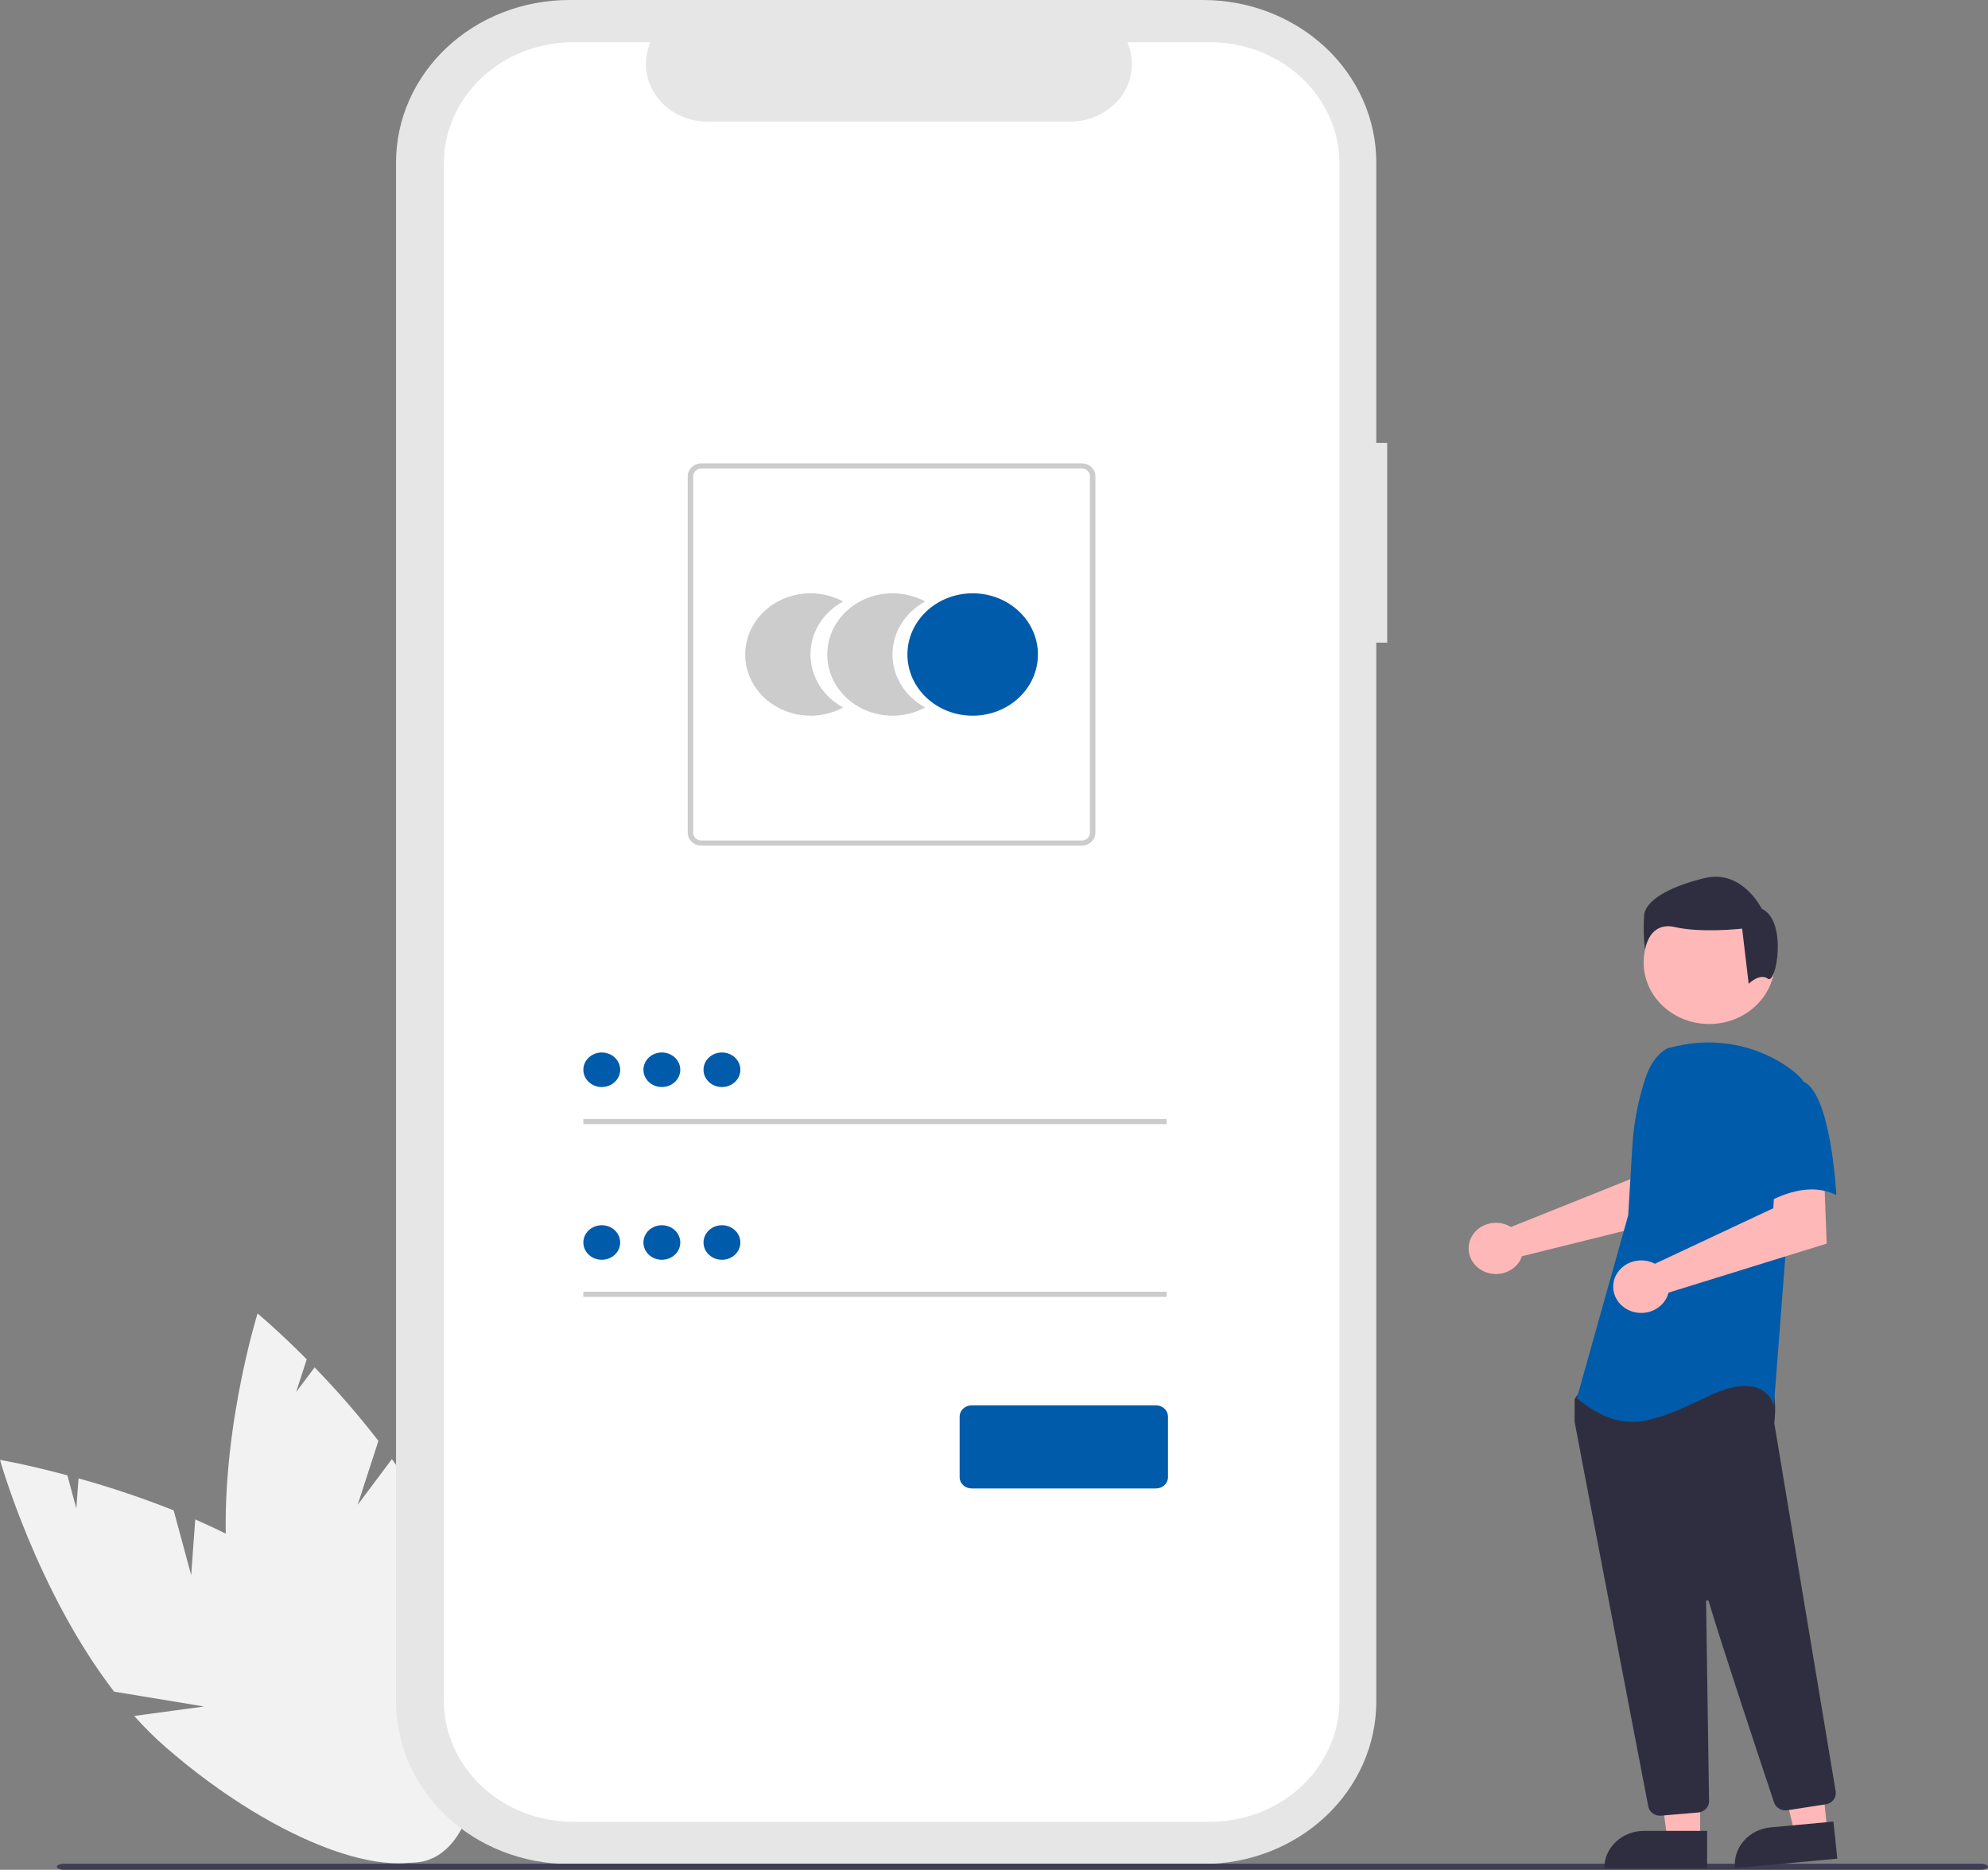 <svg width="134" height="126" viewBox="0 0 134 126" fill="none" xmlns="http://www.w3.org/2000/svg">
<rect x="0" y="0" width="134" height="126" fill="#808080" stroke="none"/>
<g clip-path="url(#clip0_118_403)">
<path d="M12.886 106.144L11.706 101.78C9.614 100.949 7.473 100.229 5.294 99.624L5.145 101.652L4.541 99.417C1.838 98.693 0 98.375 0 98.375C0 98.375 2.483 107.227 7.692 113.995L13.76 114.995L9.046 115.632C9.701 116.371 10.405 117.071 11.154 117.727C18.73 124.32 27.17 127.345 30.003 124.483C32.836 121.622 28.991 113.957 21.414 107.365C19.066 105.321 16.115 103.681 13.161 102.389L12.886 106.144Z" fill="#F2F2F2"/>
<path d="M24.11 101.404L25.506 97.097C24.173 95.371 22.737 93.718 21.206 92.144L19.96 93.807L20.675 91.602C18.76 89.673 17.362 88.51 17.362 88.51C17.362 88.51 14.607 97.291 15.334 105.609L19.978 109.405L15.59 107.666C15.744 108.616 15.961 109.557 16.24 110.482C19.091 119.797 24.647 126.476 28.65 125.4C32.654 124.323 33.588 115.898 30.737 106.583C29.854 103.695 28.232 100.861 26.416 98.324L24.11 101.404Z" fill="#F2F2F2"/>
<path d="M93.504 29.849H92.768V10.943C92.768 9.506 92.466 8.083 91.88 6.755C91.293 5.428 90.433 4.221 89.349 3.205C88.265 2.189 86.979 1.383 85.562 0.833C84.146 0.283 82.628 0 81.096 0H38.367C35.272 0 32.303 1.153 30.114 3.205C27.925 5.257 26.695 8.041 26.695 10.943V114.667C26.695 116.104 26.997 117.527 27.583 118.855C28.17 120.183 29.03 121.389 30.114 122.405C31.198 123.421 32.484 124.227 33.901 124.777C35.317 125.327 36.835 125.61 38.367 125.61H81.096C84.191 125.61 87.16 124.457 89.349 122.405C91.538 120.353 92.768 117.569 92.768 114.667V43.307H93.504L93.504 29.849Z" fill="#E6E6E6"/>
<path d="M81.567 2.846H75.99C76.246 3.435 76.344 4.075 76.275 4.709C76.206 5.342 75.971 5.95 75.592 6.478C75.214 7.006 74.702 7.439 74.103 7.739C73.503 8.038 72.834 8.195 72.155 8.195H47.677C46.998 8.195 46.329 8.038 45.73 7.739C45.13 7.439 44.618 7.006 44.24 6.478C43.861 5.949 43.627 5.342 43.557 4.708C43.488 4.075 43.586 3.435 43.842 2.846H38.633C36.321 2.846 34.104 3.707 32.469 5.239C30.834 6.772 29.916 8.851 29.916 11.018V114.592C29.916 116.759 30.834 118.838 32.469 120.37C34.104 121.903 36.321 122.764 38.633 122.764H81.567C83.879 122.764 86.096 121.903 87.731 120.37C89.365 118.838 90.284 116.759 90.284 114.592V11.018C90.284 8.851 89.365 6.772 87.731 5.239C86.096 3.707 83.879 2.846 81.567 2.846Z" fill="white"/>
<path d="M54.629 44.104C54.629 43.38 54.832 42.669 55.218 42.042C55.604 41.415 56.16 40.895 56.829 40.533C56.16 40.171 55.402 39.98 54.63 39.98C53.857 39.98 53.099 40.171 52.43 40.533C51.761 40.895 51.206 41.415 50.82 42.042C50.434 42.669 50.23 43.38 50.23 44.104C50.23 44.828 50.434 45.539 50.82 46.166C51.206 46.793 51.761 47.314 52.43 47.675C53.099 48.037 53.857 48.228 54.63 48.228C55.402 48.228 56.16 48.037 56.829 47.675C56.16 47.313 55.604 46.793 55.218 46.166C54.832 45.539 54.629 44.828 54.629 44.104Z" fill="#CCCCCC"/>
<path d="M60.158 44.104C60.158 43.38 60.362 42.669 60.748 42.042C61.134 41.415 61.69 40.895 62.359 40.533C61.69 40.171 60.931 39.98 60.159 39.98C59.387 39.98 58.629 40.171 57.96 40.533C57.291 40.895 56.736 41.415 56.35 42.042C55.964 42.669 55.76 43.38 55.76 44.104C55.76 44.828 55.964 45.539 56.35 46.166C56.736 46.793 57.291 47.314 57.96 47.675C58.629 48.037 59.387 48.228 60.159 48.228C60.931 48.228 61.69 48.037 62.359 47.675C61.69 47.313 61.134 46.793 60.748 46.166C60.362 45.539 60.158 44.828 60.158 44.104Z" fill="#CCCCCC"/>
<path d="M65.563 48.228C67.992 48.228 69.961 46.382 69.961 44.104C69.961 41.827 67.992 39.981 65.563 39.981C63.133 39.981 61.164 41.827 61.164 44.104C61.164 46.382 63.133 48.228 65.563 48.228Z" fill="#005BAA"/>
<path d="M72.914 56.984H47.278C47.033 56.984 46.8 56.893 46.627 56.731C46.454 56.569 46.357 56.35 46.357 56.121V32.087C46.357 31.859 46.454 31.639 46.627 31.477C46.8 31.316 47.033 31.225 47.278 31.224H72.914C73.158 31.225 73.392 31.316 73.564 31.477C73.737 31.639 73.834 31.859 73.834 32.087V56.121C73.834 56.35 73.737 56.569 73.564 56.731C73.392 56.893 73.158 56.984 72.914 56.984ZM47.278 31.57C47.131 31.57 46.991 31.625 46.887 31.722C46.784 31.819 46.725 31.95 46.725 32.088V56.121C46.725 56.258 46.784 56.39 46.887 56.487C46.991 56.584 47.131 56.639 47.278 56.639H72.914C73.06 56.639 73.2 56.584 73.304 56.487C73.407 56.39 73.466 56.258 73.466 56.121V32.088C73.466 31.95 73.407 31.819 73.304 31.722C73.2 31.625 73.06 31.57 72.914 31.57H47.278Z" fill="#CCCCCC"/>
<path d="M78.638 75.407H39.32V75.752H78.638V75.407Z" fill="#CCCCCC"/>
<path d="M40.562 73.252C41.247 73.252 41.803 72.73 41.803 72.088C41.803 71.445 41.247 70.923 40.562 70.923C39.876 70.923 39.32 71.445 39.32 72.088C39.32 72.73 39.876 73.252 40.562 73.252Z" fill="#005BAA"/>
<path d="M78.638 87.047H39.32V87.392H78.638V87.047Z" fill="#CCCCCC"/>
<path d="M40.562 84.892C41.247 84.892 41.803 84.371 41.803 83.728C41.803 83.085 41.247 82.564 40.562 82.564C39.876 82.564 39.32 83.085 39.32 83.728C39.32 84.371 39.876 84.892 40.562 84.892Z" fill="#005BAA"/>
<path d="M77.918 100.302H65.493C65.278 100.302 65.072 100.222 64.921 100.08C64.769 99.937 64.683 99.745 64.683 99.543V95.46C64.683 95.259 64.769 95.066 64.921 94.924C65.072 94.782 65.278 94.702 65.493 94.701H77.918C78.133 94.702 78.339 94.782 78.49 94.924C78.642 95.066 78.728 95.259 78.728 95.46V99.543C78.728 99.745 78.642 99.937 78.49 100.08C78.339 100.222 78.133 100.302 77.918 100.302Z" fill="#005BAA"/>
<path d="M44.612 73.252C45.298 73.252 45.853 72.73 45.853 72.088C45.853 71.445 45.298 70.923 44.612 70.923C43.926 70.923 43.37 71.445 43.37 72.088C43.37 72.73 43.926 73.252 44.612 73.252Z" fill="#005BAA"/>
<path d="M48.662 73.252C49.348 73.252 49.904 72.73 49.904 72.088C49.904 71.445 49.348 70.923 48.662 70.923C47.976 70.923 47.42 71.445 47.42 72.088C47.42 72.73 47.976 73.252 48.662 73.252Z" fill="#005BAA"/>
<path d="M44.612 84.892C45.298 84.892 45.853 84.371 45.853 83.728C45.853 83.085 45.298 82.564 44.612 82.564C43.926 82.564 43.37 83.085 43.37 83.728C43.37 84.371 43.926 84.892 44.612 84.892Z" fill="#005BAA"/>
<path d="M48.662 84.892C49.348 84.892 49.904 84.371 49.904 83.728C49.904 83.085 49.348 82.564 48.662 82.564C47.976 82.564 47.42 83.085 47.42 83.728C47.42 84.371 47.976 84.892 48.662 84.892Z" fill="#005BAA"/>
<path d="M133.5 126H4.332C4.056 126 3.832 125.908 3.832 125.795C3.832 125.681 4.056 125.589 4.332 125.589H133.5C133.776 125.589 134 125.681 134 125.795C134 125.908 133.776 126 133.5 126Z" fill="#3F3D56"/>
<path d="M101.587 82.551C101.675 82.589 101.76 82.633 101.841 82.684L109.91 79.455L110.198 77.463L113.422 77.444L113.231 82.014L102.581 84.655C102.559 84.724 102.532 84.792 102.501 84.859C102.347 85.167 102.099 85.425 101.789 85.602C101.479 85.778 101.12 85.865 100.757 85.851C100.395 85.837 100.045 85.723 99.751 85.523C99.458 85.323 99.234 85.046 99.107 84.727C98.981 84.408 98.958 84.061 99.041 83.73C99.124 83.399 99.31 83.099 99.575 82.866C99.84 82.634 100.172 82.48 100.53 82.424C100.888 82.368 101.256 82.412 101.587 82.551Z" fill="#FFB8B8"/>
<path d="M114.594 123.967H112.389L111.339 115.991L114.595 115.991L114.594 123.967Z" fill="#FFB8B8"/>
<path d="M110.813 123.376H115.067V125.887H108.135C108.135 125.221 108.417 124.582 108.92 124.111C109.422 123.64 110.103 123.376 110.813 123.376Z" fill="#2F2E41"/>
<path d="M123.172 123.382L120.977 123.585L119.099 115.745L122.338 115.445L123.172 123.382Z" fill="#FFB8B8"/>
<path d="M119.347 123.142L123.581 122.751L123.843 125.25L116.945 125.887C116.91 125.559 116.945 125.227 117.047 124.912C117.149 124.596 117.317 124.303 117.54 124.048C117.763 123.793 118.037 123.582 118.347 123.426C118.658 123.271 118.997 123.174 119.347 123.142Z" fill="#2F2E41"/>
<path d="M115.208 69.004C117.648 69.004 119.627 67.149 119.627 64.861C119.627 62.573 117.648 60.719 115.208 60.719C112.768 60.719 110.79 62.573 110.79 64.861C110.79 67.149 112.768 69.004 115.208 69.004Z" fill="#FFB8B8"/>
<path d="M111.896 122.354C111.706 122.354 111.523 122.292 111.377 122.178C111.232 122.064 111.134 121.905 111.101 121.73C109.96 115.789 106.228 96.363 106.139 95.825C106.137 95.813 106.136 95.8 106.136 95.788V94.339C106.136 94.287 106.154 94.235 106.186 94.192L106.679 93.545C106.703 93.514 106.734 93.488 106.769 93.47C106.805 93.452 106.845 93.441 106.885 93.44C109.696 93.316 118.9 92.954 119.344 93.475C119.791 93.998 119.633 95.584 119.597 95.897L119.599 95.93L123.734 120.721C123.766 120.919 123.714 121.121 123.589 121.283C123.464 121.445 123.276 121.554 123.066 121.587L120.483 121.986C120.291 122.015 120.094 121.978 119.928 121.883C119.762 121.787 119.638 121.639 119.579 121.465C118.78 119.072 116.102 111.022 115.173 107.907C115.167 107.887 115.154 107.87 115.136 107.859C115.118 107.848 115.096 107.843 115.074 107.846C115.052 107.849 115.033 107.859 115.018 107.874C115.004 107.89 114.997 107.91 114.997 107.93C115.043 110.899 115.155 118.475 115.194 121.092L115.198 121.373C115.2 121.564 115.125 121.749 114.989 121.89C114.852 122.032 114.664 122.121 114.462 122.139L111.971 122.351C111.946 122.353 111.921 122.354 111.896 122.354Z" fill="#2F2E41"/>
<path d="M112.404 70.632C111.633 71.062 111.172 71.852 110.907 72.656C110.417 74.143 110.121 75.681 110.028 77.236L109.748 81.891L106.284 94.232C109.287 96.613 111.018 96.072 115.06 94.124C119.101 92.176 119.563 94.773 119.563 94.773L120.371 84.273L121.526 72.799C121.267 72.506 120.974 72.242 120.652 72.011C119.584 71.233 118.343 70.692 117.02 70.429C115.697 70.166 114.328 70.188 113.016 70.494L112.404 70.632Z" fill="#005BAA"/>
<path d="M111.279 85.044C111.372 85.076 111.462 85.116 111.549 85.162L119.527 81.419L119.66 79.39L122.951 79.178L123.127 83.801L112.465 87.107C112.378 87.457 112.179 87.774 111.895 88.015C111.611 88.257 111.256 88.412 110.876 88.459C110.496 88.507 110.109 88.445 109.768 88.281C109.426 88.118 109.146 87.861 108.964 87.545C108.782 87.228 108.707 86.867 108.749 86.51C108.791 86.153 108.949 85.816 109.2 85.544C109.451 85.273 109.785 85.08 110.156 84.99C110.527 84.901 110.919 84.919 111.279 85.044Z" fill="#FFB8B8"/>
<path d="M121.468 72.852C123.431 73.501 123.777 80.538 123.777 80.538C121.468 79.347 118.696 81.296 118.696 81.296C118.696 81.296 118.119 79.455 117.426 77.074C117.217 76.404 117.192 75.695 117.354 75.014C117.515 74.333 117.858 73.701 118.35 73.177C118.35 73.177 119.505 72.202 121.468 72.852Z" fill="#005BAA"/>
<path d="M119.17 65.957C118.62 65.544 117.869 66.294 117.869 66.294L117.428 62.578C117.428 62.578 114.676 62.887 112.914 62.475C111.152 62.063 110.877 63.972 110.877 63.972C110.786 63.201 110.768 62.423 110.822 61.649C110.932 60.72 112.363 59.791 114.896 59.172C117.428 58.552 118.749 61.236 118.749 61.236C120.511 62.062 119.721 66.37 119.17 65.957Z" fill="#2F2E41"/>
</g>
<defs>
<clipPath id="clip0_118_403">
<rect width="134" height="126" fill="white"/>
</clipPath>
</defs>
</svg>
